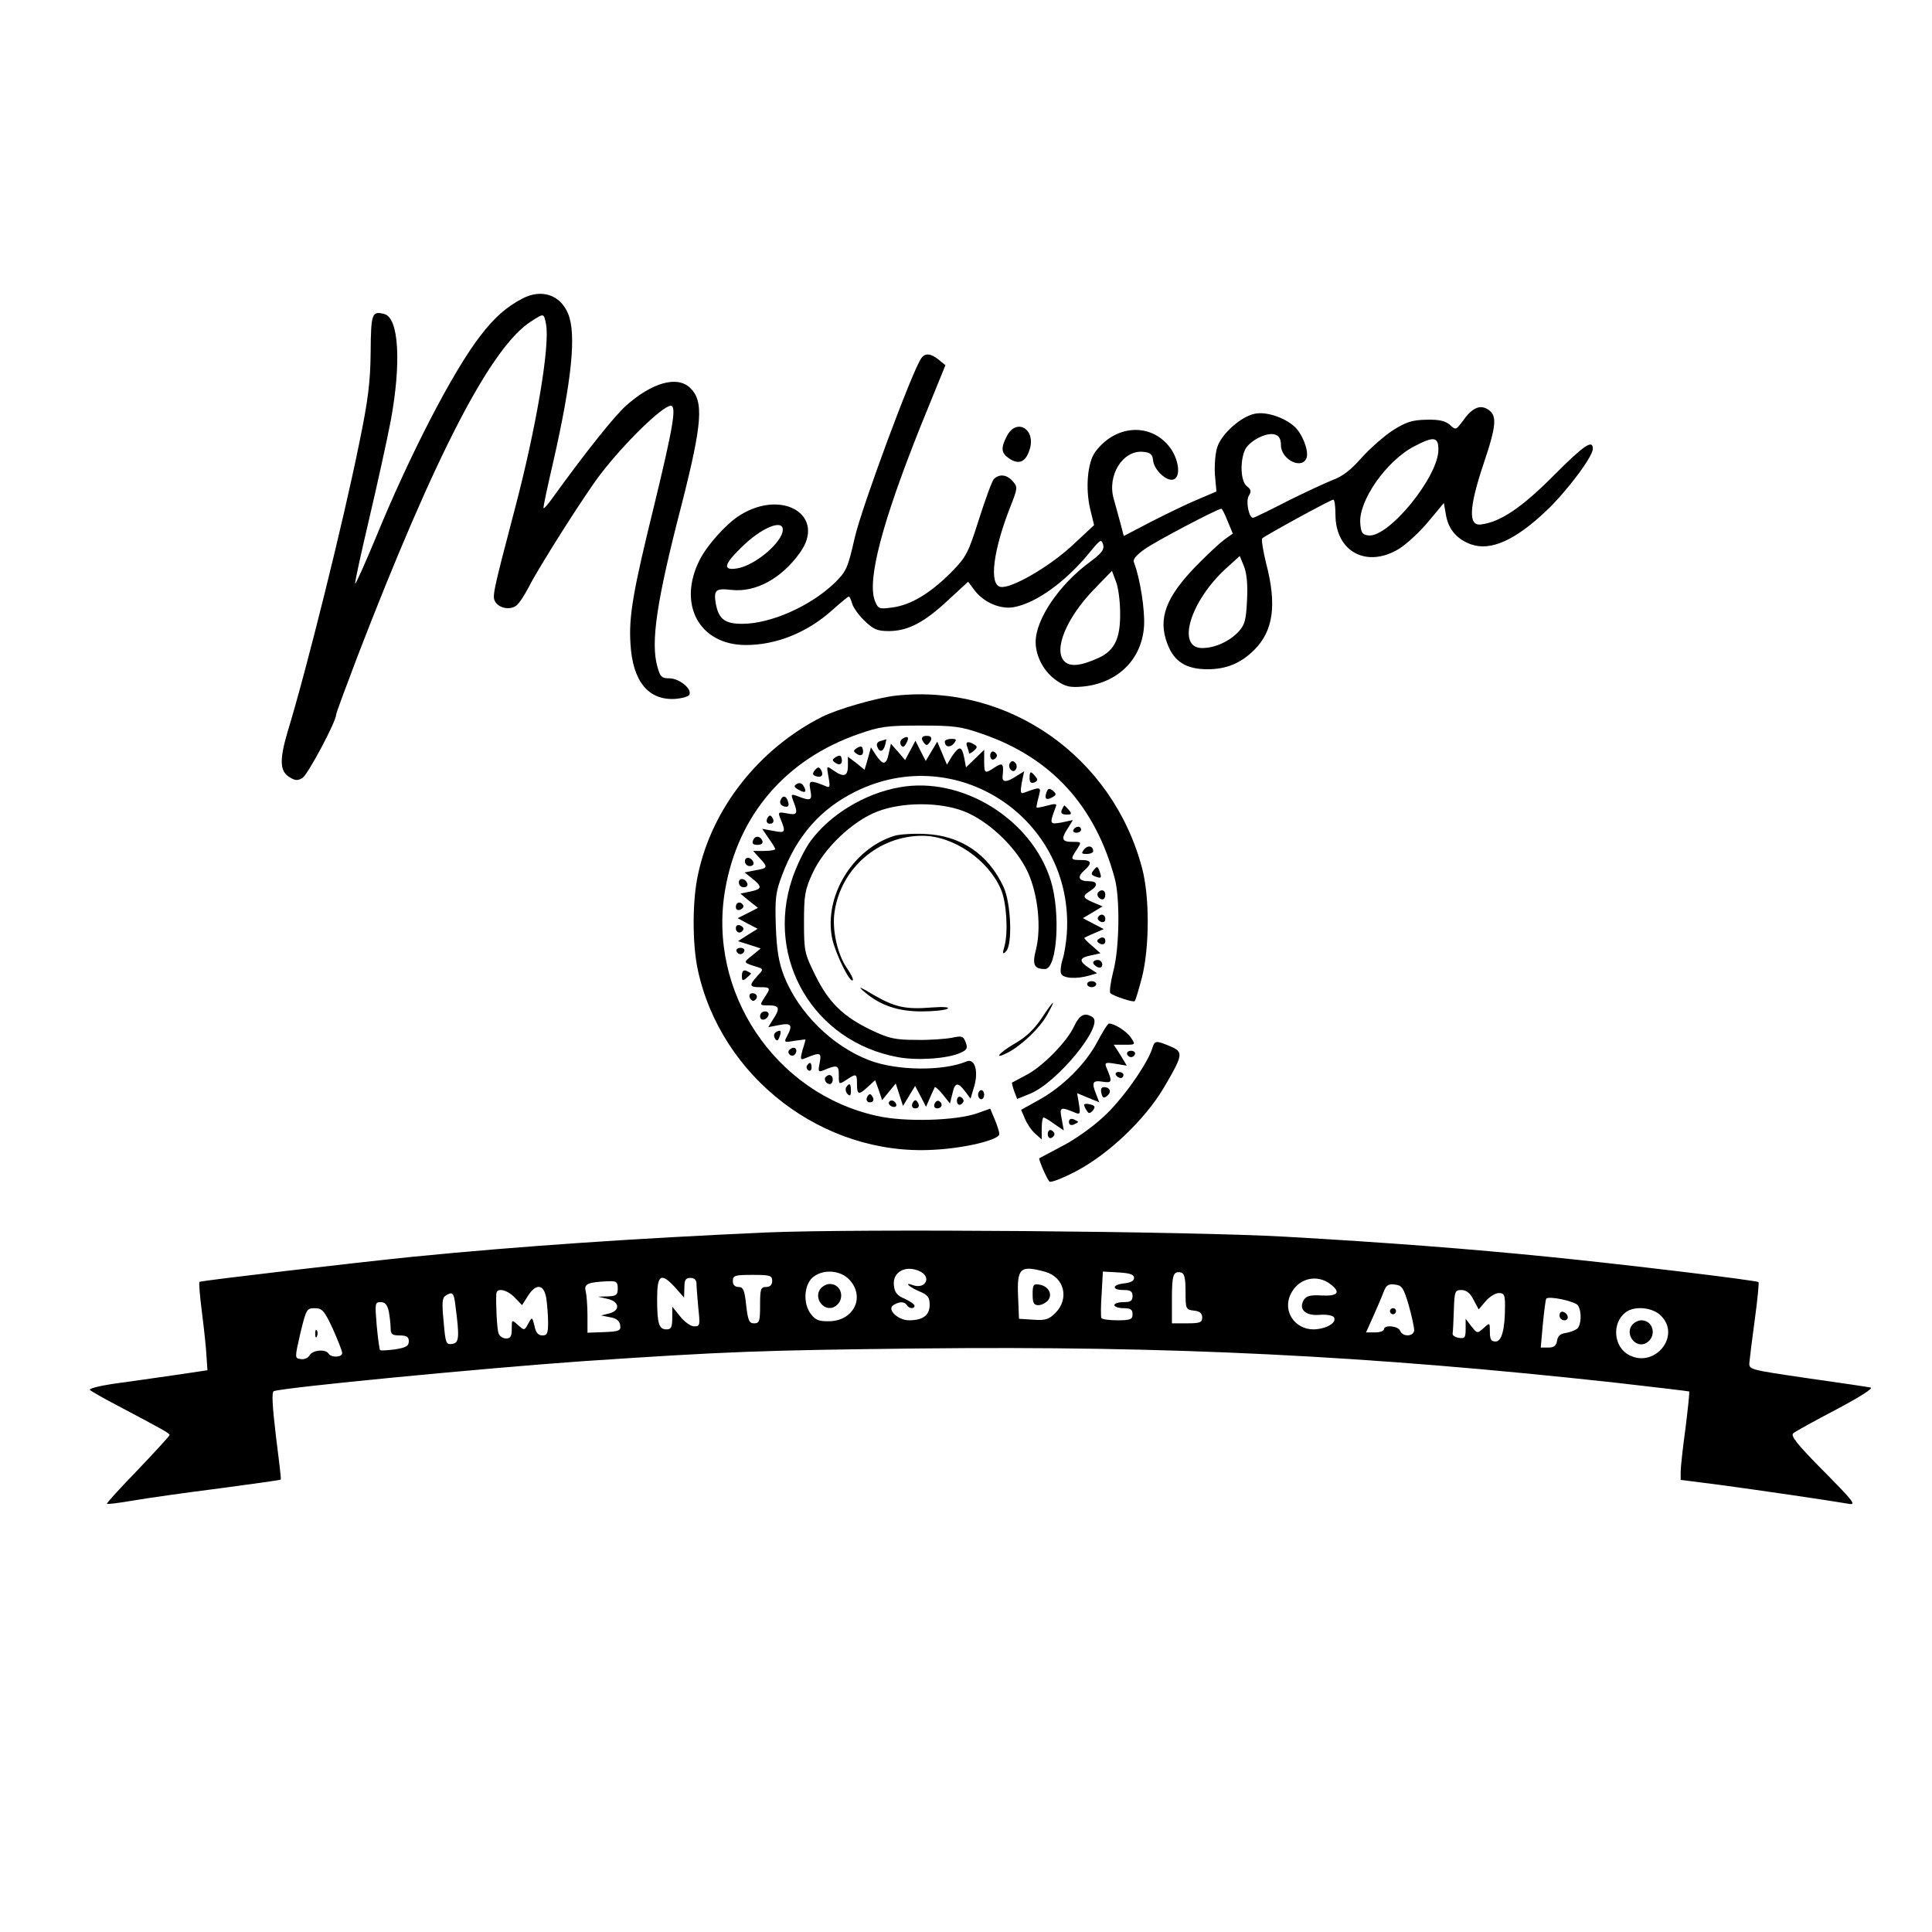 <?xml version="1.0" standalone="no"?>
<!DOCTYPE svg PUBLIC "-//W3C//DTD SVG 20010904//EN"
 "http://www.w3.org/TR/2001/REC-SVG-20010904/DTD/svg10.dtd">
<svg version="1.0" xmlns="http://www.w3.org/2000/svg"
 width="638pt" height="638pt" viewBox="0 0 638 638"
 preserveAspectRatio="xMidYMid meet">

<g transform="translate(0,638) scale(0.1,-0.1)"
fill="#000000" stroke="none">
<path d="M1725 5394 c-52 -27 -93 -63 -138 -122 -91 -117 -235 -396 -347 -670
-35 -84 -65 -151 -67 -149 -2 3 19 98 46 213 27 115 59 260 71 323 36 193 27
342 -21 354 -41 11 -44 2 -45 -126 -1 -98 -8 -157 -38 -302 -52 -257 -173
-745 -237 -954 -26 -89 -25 -127 5 -146 20 -13 28 -14 45 -4 18 12 111 186
111 209 0 5 32 91 70 191 259 672 444 1028 576 1109 40 26 40 26 47 -10 14
-69 -32 -343 -104 -615 -73 -278 -74 -285 -63 -303 14 -22 51 -27 70 -11 9 7
27 35 41 62 31 62 187 308 236 371 78 102 205 226 232 226 20 0 8 -70 -55
-330 -69 -280 -84 -365 -78 -456 7 -124 59 -187 147 -182 25 2 46 8 48 15 7
20 -35 53 -67 53 -25 0 -30 5 -39 38 -23 80 -3 216 79 532 70 275 75 346 28
390 -43 40 -125 16 -210 -59 -39 -35 -132 -151 -246 -309 -13 -18 -25 -32 -27
-30 -2 2 13 71 32 153 61 268 77 422 49 489 -26 63 -88 83 -151 50z"/>
<path d="M3043 5198 c-28 -36 -197 -492 -220 -592 -24 -105 -28 -113 -69 -153
-80 -76 -210 -133 -303 -133 -57 0 -77 15 -87 65 -8 47 -1 53 51 47 80 -9 165
37 226 122 89 122 -55 213 -197 125 -43 -26 -108 -98 -133 -147 -75 -147 -2
-282 152 -282 101 0 202 41 284 114 28 25 53 46 56 46 3 0 7 -10 11 -23 3 -12
21 -38 41 -57 30 -29 42 -34 82 -34 63 1 116 29 196 104 l64 59 21 -28 c30
-40 85 -64 130 -56 75 14 173 85 253 184 33 40 36 42 42 22 4 -16 -5 -28 -44
-57 -101 -74 -179 -189 -179 -264 0 -48 28 -100 70 -128 29 -20 44 -23 88 -19
114 12 193 90 200 200 3 54 -13 156 -33 209 -5 11 6 24 37 46 39 27 239 132
251 132 3 0 12 -18 21 -41 l17 -41 -28 -20 c-16 -12 -58 -51 -94 -88 -99 -102
-126 -173 -94 -256 22 -59 62 -84 133 -84 62 0 110 20 154 64 63 63 75 149 39
286 -10 41 -16 78 -13 82 11 10 226 128 235 128 4 0 7 -22 7 -49 0 -124 105
-179 212 -112 25 16 68 56 96 90 l50 60 7 -40 c8 -47 37 -81 84 -97 64 -22
145 14 247 111 67 63 154 179 154 205 0 32 -29 12 -127 -86 -107 -108 -178
-156 -243 -164 -42 -5 -39 57 10 203 43 128 45 160 10 179 -25 14 -51 1 -80
-41 -22 -29 -23 -30 -42 -12 -15 13 -35 18 -77 17 -48 -1 -67 -7 -113 -36 -30
-20 -76 -61 -103 -91 -33 -38 -61 -60 -94 -72 -25 -10 -94 -42 -152 -71 -58
-30 -108 -54 -111 -54 -14 0 -25 56 -14 73 9 14 7 21 -6 31 -21 15 -24 81 -7
120 14 30 72 60 99 51 14 -4 20 -15 20 -35 0 -48 71 -83 85 -41 7 24 -15 80
-41 103 -34 30 -92 49 -129 42 -45 -8 -111 -66 -125 -110 -7 -20 -10 -61 -8
-92 l5 -55 -61 -26 c-34 -14 -102 -47 -153 -73 l-92 -48 -11 42 c-7 24 -16 60
-22 80 -23 78 30 162 96 156 25 -2 32 -8 34 -30 4 -31 46 -70 68 -61 24 9 17
66 -13 106 -63 82 -179 75 -246 -15 -26 -35 -33 -120 -17 -189 l13 -53 -74
-69 c-76 -70 -201 -142 -235 -135 -39 7 -24 122 33 266 24 61 24 64 7 83 -19
22 -44 25 -62 7 -6 -6 -28 -66 -49 -132 -36 -113 -41 -124 -93 -177 -68 -68
-132 -107 -193 -115 -44 -6 -47 -5 -58 22 -26 69 24 259 152 579 l81 199 -22
18 c-26 21 -44 23 -57 6z m1707 -303 c0 -90 -166 -293 -232 -283 -19 2 -24 10
-26 40 -6 74 86 206 178 254 65 34 80 32 80 -11z m-2165 -264 c0 -41 -92 -119
-151 -128 -48 -8 -44 13 14 69 64 64 137 95 137 59z m1533 -233 c-3 -65 -7
-81 -28 -104 -30 -32 -78 -54 -120 -54 -87 0 -39 157 81 265 l43 39 14 -34 c9
-23 13 -61 10 -112z m-419 -43 c1 -82 -18 -123 -70 -147 -59 -27 -95 -31 -114
-12 -37 37 6 143 97 237 l60 62 13 -35 c8 -19 14 -66 14 -105z"/>
<path d="M3325 4940 c-21 -40 -19 -57 9 -75 31 -20 53 -11 66 30 22 67 -43
107 -75 45z"/>
<path d="M2960 4083 c-60 -6 -193 -44 -245 -70 -208 -105 -364 -302 -410 -521
-19 -86 -19 -228 -1 -313 76 -357 414 -616 777 -596 105 5 219 33 219 52 0 7
-7 29 -15 48 l-15 36 -42 -15 c-69 -25 -241 -30 -332 -9 -337 74 -561 410
-501 749 43 246 201 429 440 512 71 25 94 28 205 28 111 0 134 -3 205 -28 226
-78 371 -236 436 -476 18 -65 16 -233 -5 -309 -9 -36 -13 -68 -9 -71 12 -10
76 -31 80 -26 3 2 13 37 24 78 25 99 26 267 0 363 -98 367 -440 607 -811 568z"/>
<path d="M2981 3941 c-8 -5 -10 -14 -6 -21 6 -9 10 -8 17 4 12 21 7 28 -11 17z"/>
<path d="M3046 3935 c4 -8 10 -15 14 -15 4 0 10 7 14 15 4 10 -1 15 -14 15
-13 0 -18 -5 -14 -15z"/>
<path d="M2908 3933 c-10 -2 -15 -10 -11 -19 7 -20 20 -17 26 6 3 11 4 19 4
19 -1 -1 -10 -3 -19 -6z"/>
<path d="M3120 3931 c0 -18 18 -21 30 -6 10 13 9 15 -9 15 -11 0 -21 -4 -21
-9z"/>
<path d="M3006 3902 l-17 -32 -23 27 -24 27 -7 -32 c-8 -39 -19 -40 -42 -6
l-17 26 -10 -37 -11 -37 -27 22 -28 21 0 -30 c0 -35 -14 -39 -48 -15 -23 16
-23 16 -16 -22 6 -34 5 -37 -12 -29 -50 20 -54 19 -48 -14 7 -34 1 -37 -40
-21 -24 9 -25 8 -16 -16 16 -41 13 -47 -21 -40 -27 5 -30 4 -24 -12 21 -51 20
-54 -20 -46 l-38 7 21 -31 c12 -16 22 -33 22 -36 0 -3 -17 -6 -37 -6 l-36 0
21 -23 c29 -31 28 -34 -14 -41 l-35 -7 25 -20 c34 -27 33 -35 -6 -43 l-33 -7
29 -24 29 -23 -33 -17 -34 -17 33 -18 33 -17 -32 -20 -33 -21 38 -12 37 -12
-28 -23 c-31 -25 -32 -23 22 -40 15 -5 14 -8 -5 -28 -28 -31 -27 -37 9 -37 35
0 36 -2 14 -35 -16 -25 -16 -25 15 -25 35 0 38 -10 14 -46 l-16 -26 36 7 c40
8 46 0 26 -37 -11 -20 -9 -21 25 -15 20 3 36 5 36 4 0 -1 -4 -17 -10 -35 -8
-30 -7 -33 8 -27 51 21 55 20 49 -14 -6 -29 -5 -32 11 -26 47 20 52 18 52 -15
0 -32 0 -32 25 -16 33 22 35 21 35 -14 0 -36 6 -37 37 -8 l23 21 12 -33 11
-33 22 27 23 28 12 -37 12 -37 20 33 20 33 18 -34 18 -35 13 30 c7 17 15 32
16 35 2 2 14 -9 27 -25 l23 -29 8 32 c8 38 18 40 42 8 l18 -24 12 40 c15 51 2
94 -25 83 -78 -33 -232 -31 -322 4 -123 47 -233 157 -281 278 -17 44 -24 84
-27 163 -3 93 -1 113 21 171 49 130 127 218 242 275 337 167 722 -92 698 -468
-2 -29 -8 -68 -14 -86 -6 -18 -8 -39 -5 -47 6 -16 51 -19 95 -6 l24 7 -26 17
c-35 23 -34 34 5 42 l32 7 -28 25 c-16 13 -27 25 -25 26 2 2 18 9 34 16 l30
13 -35 18 -34 18 32 19 33 20 -31 13 c-35 15 -37 21 -10 38 27 17 25 32 -4 32
-34 0 -40 14 -16 35 28 25 25 35 -10 35 -35 0 -36 2 -14 35 16 25 16 25 -15
25 -35 0 -38 10 -14 46 l16 26 -37 -8 c-41 -7 -41 -6 -19 53 4 9 -3 10 -28 3
-18 -5 -34 -8 -36 -7 -1 2 2 18 7 36 9 34 8 34 -49 13 -11 -4 -12 3 -7 33 l8
38 -26 -16 c-33 -22 -48 -21 -45 1 4 41 0 45 -26 28 -33 -22 -35 -21 -35 21
l0 37 -30 -29 -30 -29 -6 32 c-8 39 -16 40 -40 5 l-17 -28 -16 38 -16 38 -19
-32 -19 -32 -17 33 -17 34 -17 -32z"/>
<path d="M3194 3914 c3 -9 6 -18 6 -21 0 -3 7 0 15 7 13 11 13 15 3 21 -21 13
-31 10 -24 -7z"/>
<path d="M2830 3910 c-13 -9 -13 -11 0 -20 15 -10 25 0 18 20 -2 6 -8 6 -18 0z"/>
<path d="M3270 3885 c0 -9 5 -15 11 -13 6 2 11 8 11 13 0 5 -5 11 -11 13 -6 2
-11 -4 -11 -13z"/>
<path d="M2760 3880 c-13 -9 -13 -11 0 -20 15 -10 25 0 18 20 -2 6 -8 6 -18 0z"/>
<path d="M3335 3860 c-4 -6 -3 -16 3 -22 6 -6 12 -6 17 2 4 6 3 16 -3 22 -6 6
-12 6 -17 -2z"/>
<path d="M2691 3837 c-9 -12 -8 -16 3 -20 19 -7 27 4 17 21 -6 10 -10 10 -20
-1z"/>
<path d="M3400 3810 c0 -13 5 -18 15 -14 12 5 13 10 4 20 -15 19 -19 18 -19
-6z"/>
<path d="M2631 3791 c-11 -7 -9 -11 8 -20 21 -12 27 -6 13 16 -5 7 -13 9 -21
4z"/>
<path d="M2970 3780 c-114 -20 -229 -90 -293 -177 -20 -27 -47 -83 -61 -125
-89 -266 72 -538 349 -589 64 -12 164 -5 206 14 23 10 25 16 18 35 -8 21 -13
22 -46 15 -21 -4 -74 -8 -118 -7 -69 0 -90 5 -145 31 -95 45 -143 92 -187 181
-36 73 -38 80 -38 176 0 90 3 108 29 164 38 82 132 171 213 202 82 32 206 32
286 1 82 -32 175 -121 212 -203 33 -74 44 -182 26 -254 -13 -50 -6 -64 30 -64
40 0 52 185 19 292 -63 203 -294 346 -500 308z"/>
<path d="M3456 3764 c-8 -22 -1 -28 19 -17 14 8 14 11 2 22 -12 9 -16 8 -21
-5z"/>
<path d="M2577 3736 c-3 -8 2 -16 12 -19 14 -3 17 0 14 14 -6 22 -19 25 -26 5z"/>
<path d="M3506 3705 c-4 -10 1 -15 16 -15 17 0 18 2 8 15 -7 8 -14 15 -15 15
-2 0 -5 -7 -9 -15z"/>
<path d="M2535 3680 c-8 -13 -1 -24 14 -19 6 3 7 10 2 18 -6 10 -10 10 -16 1z"/>
<path d="M3545 3640 c-3 -5 1 -10 9 -10 9 0 16 5 16 10 0 6 -4 10 -9 10 -6 0
-13 -4 -16 -10z"/>
<path d="M2954 3620 c-139 -43 -234 -200 -206 -339 11 -51 59 -148 68 -138 3
3 -6 21 -20 41 -31 46 -49 127 -40 185 21 144 145 251 290 251 102 0 217 -79
259 -176 19 -43 25 -142 12 -189 -7 -24 -6 -28 5 -17 22 21 17 159 -8 213 -50
108 -141 170 -259 175 -38 2 -84 -1 -101 -6z"/>
<path d="M2487 3605 c-5 -10 0 -15 14 -15 12 0 19 5 17 12 -6 18 -25 20 -31 3z"/>
<path d="M3580 3575 c-10 -13 -9 -15 9 -15 11 0 21 4 21 9 0 18 -18 21 -30 6z"/>
<path d="M2460 3536 c0 -9 7 -16 16 -16 9 0 14 5 12 12 -6 18 -28 21 -28 4z"/>
<path d="M3612 3507 c-10 -12 -9 -16 4 -21 21 -8 23 -6 15 17 -6 17 -9 17 -19
4z"/>
<path d="M2440 3466 c0 -9 7 -16 16 -16 9 0 14 5 12 12 -6 18 -28 21 -28 4z"/>
<path d="M3627 3434 c-8 -8 1 -24 14 -24 5 0 9 7 9 15 0 15 -12 20 -23 9z"/>
<path d="M2430 3385 c0 -9 6 -12 15 -9 8 4 12 10 9 15 -8 14 -24 10 -24 -6z"/>
<path d="M3626 3351 c-3 -5 1 -11 9 -15 9 -3 15 0 15 9 0 16 -16 20 -24 6z"/>
<path d="M2430 3315 c0 -16 16 -20 24 -6 3 5 -1 11 -9 15 -9 3 -15 0 -15 -9z"/>
<path d="M3631 3281 c-10 -6 -10 -10 -1 -16 13 -8 24 -1 19 14 -3 6 -10 7 -18
2z"/>
<path d="M2432 3239 c2 -6 8 -10 13 -10 5 0 11 4 13 10 2 6 -4 11 -13 11 -9 0
-15 -5 -13 -11z"/>
<path d="M3610 3201 c0 -5 7 -11 15 -15 9 -3 15 0 15 9 0 8 -7 15 -15 15 -8 0
-15 -4 -15 -9z"/>
<path d="M2450 3158 c0 -17 2 -18 15 -8 8 7 15 14 15 15 0 2 -7 5 -15 9 -10 4
-15 -1 -15 -16z"/>
<path d="M3590 3130 c0 -5 7 -10 15 -10 8 0 15 5 15 10 0 6 -7 10 -15 10 -8 0
-15 -4 -15 -10z"/>
<path d="M2855 3104 c52 -44 110 -64 188 -64 40 0 78 4 86 9 8 5 -12 7 -52 4
-87 -7 -122 1 -193 42 -47 28 -53 30 -29 9z"/>
<path d="M2476 3085 c4 -8 10 -12 15 -9 14 8 10 24 -6 24 -9 0 -12 -6 -9 -15z"/>
<path d="M3440 3018 c-24 -36 -52 -63 -87 -83 -54 -31 -75 -57 -25 -31 46 24
106 81 130 125 32 57 23 51 -18 -11z"/>
<path d="M2510 3024 c0 -17 22 -14 28 4 2 7 -3 12 -12 12 -9 0 -16 -7 -16 -16z"/>
<path d="M3547 2991 c-23 -51 -107 -136 -160 -162 -23 -12 -43 -23 -45 -24 -1
-1 2 -14 7 -28 l10 -26 42 17 c90 36 247 228 207 253 -26 17 -43 8 -61 -30z"/>
<path d="M3625 2942 c-38 -73 -113 -149 -192 -193 l-61 -34 13 -30 c7 -17 22
-39 34 -49 l21 -19 0 36 c0 21 3 37 6 37 3 0 20 -10 36 -22 l31 -21 -7 38 c-8
40 -5 41 46 20 15 -6 16 -2 11 29 l-6 36 36 -15 37 -15 -10 26 c-16 40 -12 47
21 42 32 -5 33 -1 13 46 -7 17 -4 19 30 13 l37 -6 -21 35 -22 34 36 0 c36 0
36 0 21 23 -14 21 -54 47 -73 47 -4 0 -20 -26 -37 -58z"/>
<path d="M2563 2972 c-7 -4 -9 -13 -4 -21 6 -10 10 -9 15 5 8 20 4 25 -11 16z"/>
<path d="M3805 2918 c-16 -52 -100 -171 -161 -226 -35 -33 -97 -77 -137 -97
-39 -21 -73 -39 -75 -40 -3 -3 25 -69 34 -77 4 -4 43 11 87 34 107 56 226 169
289 274 66 112 67 120 22 139 -48 20 -51 19 -59 -7z"/>
<path d="M2605 2911 c-6 -11 9 -23 19 -14 9 9 7 23 -3 23 -6 0 -12 -4 -16 -9z"/>
<path d="M3722 2899 c2 -6 8 -10 13 -10 5 0 11 4 13 10 2 6 -4 11 -13 11 -9 0
-15 -5 -13 -11z"/>
<path d="M2665 2861 c-3 -5 -1 -12 5 -16 5 -3 10 1 10 9 0 18 -6 21 -15 7z"/>
<path d="M3685 2830 c3 -5 10 -10 16 -10 5 0 9 5 9 10 0 6 -7 10 -16 10 -8 0
-12 -4 -9 -10z"/>
<path d="M2727 2824 c-8 -8 1 -24 14 -24 5 0 9 7 9 15 0 15 -12 20 -23 9z"/>
<path d="M2794 2789 c-3 -6 -1 -16 5 -22 8 -8 11 -5 11 11 0 24 -5 28 -16 11z"/>
<path d="M3637 2770 c4 -16 8 -18 19 -9 16 13 10 29 -11 29 -8 0 -11 -7 -8
-20z"/>
<path d="M3230 2765 c0 -8 5 -15 10 -15 6 0 10 7 10 15 0 8 -4 15 -10 15 -5 0
-10 -7 -10 -15z"/>
<path d="M2865 2760 c-8 -13 -1 -24 14 -19 6 3 7 10 2 18 -6 10 -10 10 -16 1z"/>
<path d="M3160 2745 c0 -9 5 -15 11 -13 6 2 11 8 11 13 0 5 -5 11 -11 13 -6 2
-11 -4 -11 -13z"/>
<path d="M2936 2741 c-3 -5 1 -11 9 -15 8 -3 15 -1 15 4 0 13 -18 22 -24 11z"/>
<path d="M3015 2740 c-8 -13 -1 -24 14 -19 6 3 7 10 2 18 -6 10 -10 10 -16 1z"/>
<path d="M3086 2735 c-3 -9 0 -15 9 -15 16 0 20 16 6 24 -5 3 -11 -1 -15 -9z"/>
<path d="M3580 2732 c0 -4 4 -13 9 -20 6 -10 10 -10 20 1 9 12 7 16 -9 20 -11
3 -20 2 -20 -1z"/>
<path d="M3530 2675 c0 -9 6 -12 15 -9 8 4 15 7 15 9 0 2 -7 5 -15 9 -9 3 -15
0 -15 -9z"/>
<path d="M3460 2635 c0 -9 5 -15 11 -13 6 2 11 8 11 13 0 5 -5 11 -11 13 -6 2
-11 -4 -11 -13z"/>
<path d="M2530 2310 c-425 -19 -811 -45 -1165 -80 -187 -19 -693 -78 -706 -83
-3 -1 1 -47 8 -102 7 -55 14 -120 15 -145 l3 -45 -115 -17 c-63 -9 -153 -22
-198 -28 -46 -7 -80 -16 -75 -20 4 -4 44 -27 88 -50 157 -83 175 -93 175 -99
0 -3 -48 -55 -105 -115 -58 -60 -104 -110 -102 -112 2 -2 41 3 88 11 46 8 174
26 284 40 110 15 201 27 202 29 2 1 -6 67 -16 145 -12 100 -14 144 -7 147 39
13 695 76 1021 99 477 32 584 36 1110 42 826 9 1479 -23 2300 -113 132 -15
241 -28 243 -29 2 -1 -4 -56 -12 -121 -9 -65 -16 -130 -16 -145 l0 -26 133
-17 c126 -17 358 -51 422 -62 26 -5 16 8 -83 108 -88 89 -110 117 -100 125 7
6 72 42 143 79 77 41 123 70 112 72 -9 2 -104 16 -210 31 -190 28 -192 28
-190 52 1 13 9 77 18 143 9 65 14 120 12 122 -5 6 -457 60 -687 83 -268 27
-542 48 -875 67 -313 18 -1411 27 -1715 14z m511 -130 c36 -20 13 -58 -26 -44
-32 12 -13 -6 20 -20 29 -12 35 -20 35 -45 0 -34 -22 -51 -68 -51 -37 0 -74
36 -52 50 20 13 37 12 45 0 7 -12 25 -13 25 -2 0 5 -15 15 -32 23 -25 10 -34
21 -36 44 -6 46 42 70 89 45z m411 0 c63 -18 80 -89 33 -136 -21 -21 -33 -25
-73 -22 l-47 3 -3 74 c-4 94 7 104 90 81z m-647 -26 c52 -56 16 -134 -64 -137
-35 -1 -47 3 -62 22 -27 33 -25 94 3 121 33 30 92 27 123 -6z m940 6 c0 -10
-12 -16 -32 -18 -41 -4 -43 -22 -3 -22 23 0 30 -4 30 -20 0 -16 -7 -20 -30
-20 -16 0 -30 -4 -30 -10 0 -5 14 -10 30 -10 23 0 30 -4 30 -20 0 -17 -7 -20
-49 -20 -28 0 -52 3 -54 8 -2 4 -2 40 1 80 l4 73 52 -3 c37 -2 51 -7 51 -18z
m170 -45 c0 -58 1 -60 28 -63 19 -2 27 -9 27 -23 0 -16 -7 -19 -50 -19 l-50 0
0 78 c0 82 4 95 30 90 11 -3 15 -17 15 -63z m-1365 35 c0 -13 -7 -20 -20 -20
-18 0 -20 -7 -20 -60 0 -53 -2 -60 -20 -60 -16 0 -20 9 -26 60 -5 50 -10 60
-25 60 -12 0 -19 7 -19 20 0 18 7 20 65 20 58 0 65 -2 65 -20z m-320 -22 l29
-33 1 33 c0 25 4 32 20 32 13 0 20 -7 20 -19 0 -10 3 -46 6 -80 6 -57 6 -61
-14 -61 -11 0 -32 15 -46 33 l-26 32 0 -37 c0 -31 -4 -38 -19 -38 -25 0 -31
19 -31 101 0 81 13 88 60 37z m2164 11 c35 -27 24 -40 -31 -37 -34 2 -48 -1
-57 -14 -19 -31 4 -54 52 -50 22 2 43 -2 47 -8 11 -18 -26 -39 -67 -40 -63 0
-103 61 -76 116 25 53 87 68 132 33z m-2354 -14 c0 -21 -5 -25 -32 -26 l-33
-1 30 -7 c40 -8 45 -38 8 -48 l-28 -7 30 -6 c20 -3 31 -12 33 -26 3 -18 -3
-21 -53 -23 l-55 -2 0 58 c0 32 -3 68 -6 80 -6 23 7 29 74 32 28 1 32 -2 32
-24z m2612 -55 c10 -36 18 -73 18 -82 0 -22 -38 -24 -46 -3 -7 17 -54 21 -54
5 0 -5 -13 -10 -29 -10 l-30 0 26 58 c14 31 29 67 34 80 7 18 15 23 36 20 23
-3 28 -11 45 -68z m-2848 23 c3 -21 6 -57 6 -80 0 -36 -3 -43 -19 -43 -14 0
-22 10 -26 32 -7 28 -8 29 -18 12 -15 -29 -15 -29 -37 -9 -20 18 -20 17 -20
-13 0 -25 -4 -32 -19 -32 -11 0 -22 8 -25 18 -5 15 -9 99 -7 130 2 21 36 13
61 -13 l24 -25 19 30 c27 43 53 40 61 -7z m3062 -5 l17 -32 23 27 c13 15 32
27 44 27 17 0 20 -6 20 -42 0 -78 -11 -118 -31 -118 -15 0 -19 7 -19 32 0 31
0 31 -21 12 -20 -18 -21 -18 -40 6 l-19 25 0 -33 c0 -29 -3 -33 -22 -30 -13 2
-22 8 -21 14 1 6 3 41 4 77 2 63 4 67 25 67 16 0 29 -10 40 -32z m-3362 -20
c14 -106 12 -123 -11 -126 -20 -3 -22 2 -28 74 -6 60 -5 78 6 85 23 15 28 11
33 -33z m3707 1 c13 -21 11 -65 -3 -77 -7 -5 -24 -12 -38 -14 -17 -2 -26 -10
-28 -25 -3 -17 -10 -23 -29 -23 l-25 0 7 78 c4 42 9 80 11 83 6 11 96 -8 105
-22z m-3927 -20 c3 -17 6 -42 6 -55 0 -20 5 -24 30 -24 23 0 30 -5 30 -19 0
-16 -9 -21 -45 -27 -25 -3 -48 -5 -50 -2 -2 2 -7 38 -11 81 -6 73 -6 77 13 77
15 0 22 -9 27 -31z m-185 -57 c17 -38 31 -74 31 -80 0 -15 -36 -16 -45 -2 -10
16 -53 12 -63 -6 -5 -9 -18 -14 -29 -12 -20 3 -20 3 -1 86 19 78 21 82 47 82
25 0 32 -8 60 -68z m4386 43 c67 -66 -20 -174 -105 -130 -52 27 -58 106 -12
141 29 23 90 17 117 -11z"/>
<path d="M3410 2106 c0 -29 4 -36 19 -36 10 0 24 7 32 16 16 20 1 48 -30 52
-18 3 -21 -1 -21 -32z"/>
<path d="M2710 2125 c-26 -32 13 -81 48 -59 34 22 22 74 -18 74 -10 0 -23 -7
-30 -15z"/>
<path d="M4590 2050 c0 -5 5 -10 10 -10 6 0 10 5 10 10 0 6 -4 10 -10 10 -5 0
-10 -4 -10 -10z"/>
<path d="M5150 2036 c0 -9 7 -16 16 -16 17 0 14 22 -4 28 -7 2 -12 -3 -12 -12z"/>
<path d="M1041 1974 c0 -11 3 -14 6 -6 3 7 2 16 -1 19 -3 4 -6 -2 -5 -13z"/>
<path d="M5390 2005 c-26 -32 13 -81 48 -59 34 22 22 74 -18 74 -10 0 -23 -7
-30 -15z"/>
</g>
</svg>
